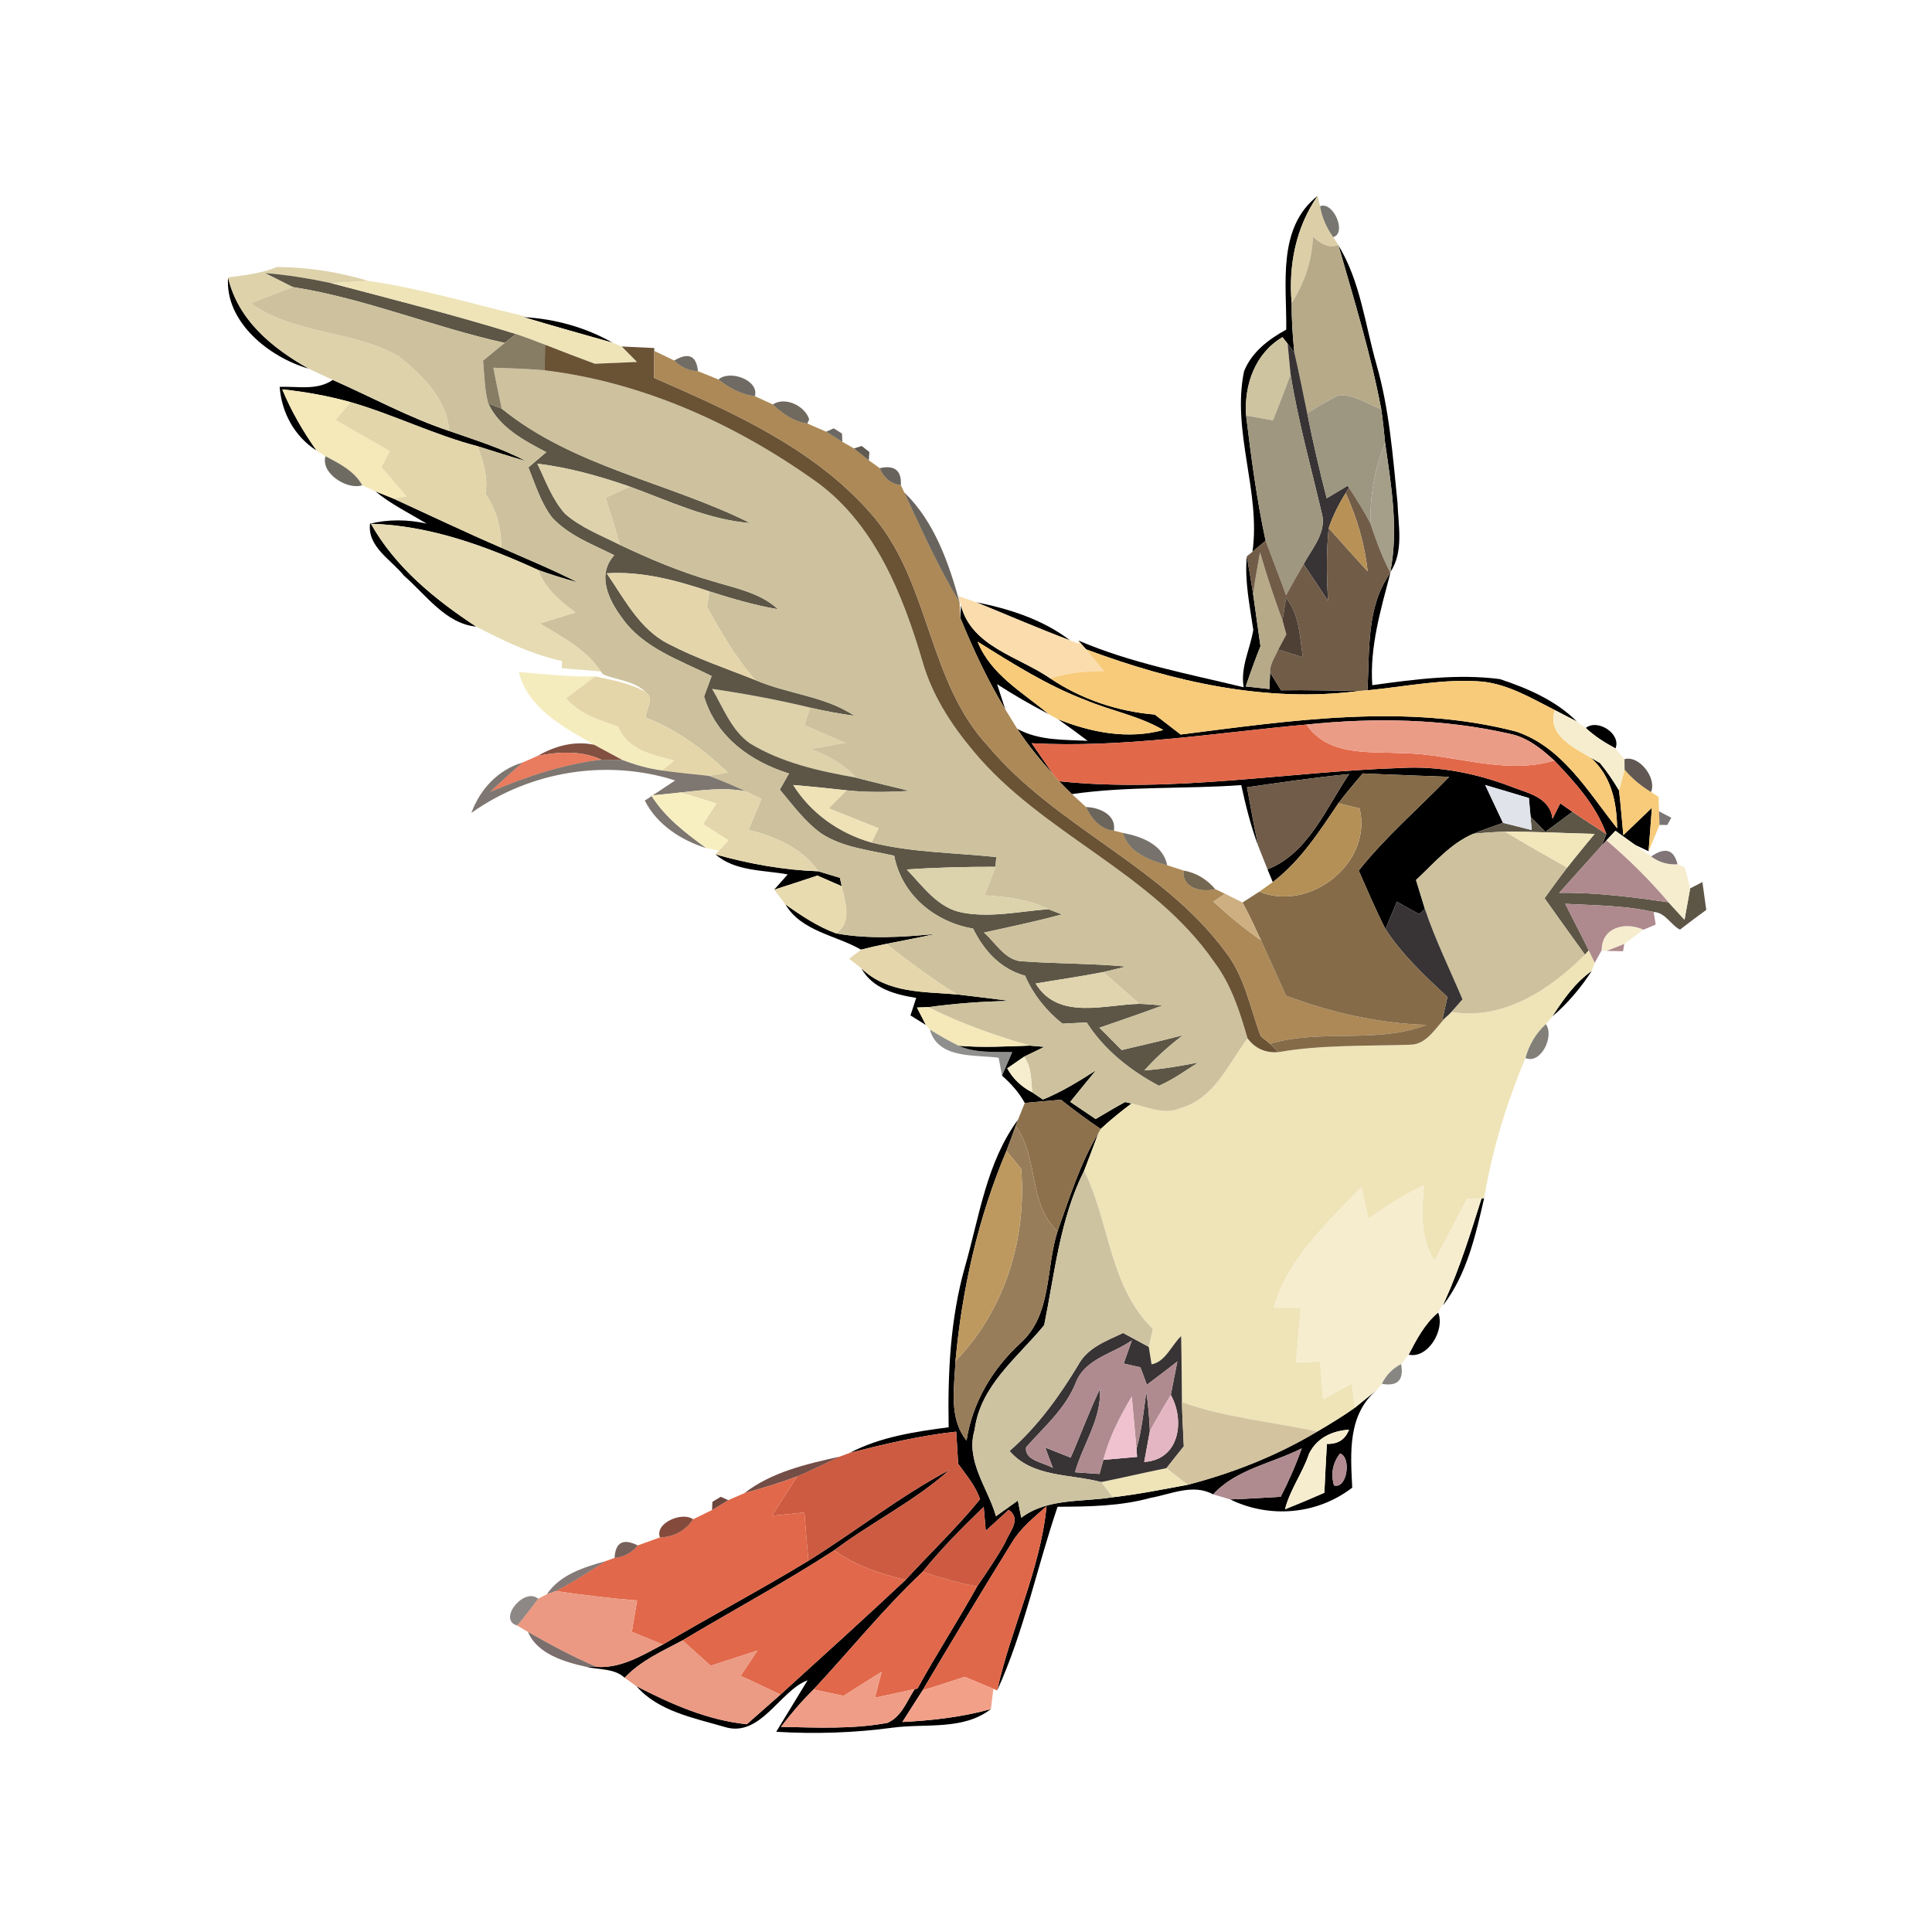 <?xml version="1.0" encoding="UTF-8" ?>
<!DOCTYPE svg PUBLIC "-//W3C//DTD SVG 1.1//EN" "http://www.w3.org/Graphics/SVG/1.1/DTD/svg11.dtd">
<svg width="215pt" height="215pt" viewBox="0 0 215 215" version="1.1" xmlns="http://www.w3.org/2000/svg">
<g id="#000000ff">
<path fill="#000000" opacity="1.00" d=" M 143.14 36.68 C 143.20 31.63 142.09 25.35 146.64 21.79 C 144.20 25.30 143.38 29.51 143.74 33.72 C 143.73 35.56 143.85 37.39 144.04 39.22 L 143.29 38.25 L 142.72 37.52 C 139.66 39.33 138.44 42.83 138.67 46.25 C 139.24 50.91 139.85 55.58 140.84 60.17 C 140.47 60.48 139.74 61.10 139.38 61.40 C 140.32 54.73 137.06 48.06 138.44 41.33 C 139.28 39.19 141.18 37.75 143.14 36.68 Z" />
<path fill="#000000" opacity="1.00" d=" M 148.95 27.31 C 151.38 31.31 151.91 36.09 153.17 40.53 C 154.62 45.55 155.00 50.78 155.52 55.95 C 155.61 58.54 156.24 61.39 154.71 63.69 C 155.66 58.90 154.82 54.05 154.14 49.28 C 154.02 48.03 153.89 46.79 153.71 45.54 C 152.54 39.36 150.68 33.35 148.95 27.31 Z" />
<path fill="#000000" opacity="1.00" d=" M 34.37 41.03 C 29.98 39.78 25.02 35.84 25.38 30.87 C 26.48 35.63 30.31 38.75 34.37 41.03 Z" />
<path fill="#000000" opacity="1.00" d=" M 58.27 35.29 C 61.73 35.48 65.16 36.42 68.18 38.14 C 64.87 37.20 61.56 36.28 58.27 35.29 Z" />
<path fill="#000000" opacity="1.00" d=" M 37.03 42.28 C 41.35 44.18 45.50 46.47 49.99 47.96 C 52.87 48.97 55.80 49.87 58.51 51.30 C 56.71 50.80 54.94 50.21 53.16 49.66 C 48.32 48.40 43.82 46.14 39.01 44.75 C 36.53 44.06 33.98 43.60 31.41 43.33 C 32.41 45.74 33.72 48.01 35.23 50.14 C 32.77 48.58 31.34 45.92 31.12 43.05 C 33.11 42.97 35.27 43.49 37.03 42.28 Z" />
<path fill="#000000" opacity="1.00" d=" M 41.76 54.67 C 42.27 54.87 43.29 55.28 43.80 55.49 C 47.79 57.32 51.75 59.21 55.78 60.95 C 58.62 62.21 61.51 63.39 64.28 64.81 C 62.80 64.40 61.33 63.95 59.89 63.43 C 54.02 60.75 47.81 58.47 41.28 58.29 C 44.00 63.13 48.42 66.73 52.99 69.73 C 49.61 69.42 47.38 66.17 44.95 64.06 C 43.54 62.29 40.87 60.86 41.18 58.27 C 43.24 57.79 45.34 57.79 47.48 58.27 C 45.55 57.11 43.50 56.11 41.76 54.67 Z" />
<path fill="#000000" opacity="1.00" d=" M 139.47 70.09 C 139.08 67.38 138.49 64.67 138.75 61.91 C 138.99 63.30 139.23 64.69 139.45 66.08 C 139.71 68.02 140.00 69.96 140.27 71.91 C 139.68 73.39 139.14 74.89 138.63 76.39 C 139.29 76.47 140.61 76.61 141.27 76.68 L 141.34 74.84 C 141.64 75.34 142.25 76.33 142.56 76.82 C 145.47 76.77 148.38 76.86 151.29 76.89 C 140.91 78.24 130.54 75.87 120.86 72.26 L 120.00 71.28 C 125.89 73.80 132.20 74.98 138.40 76.48 C 138.02 74.23 139.13 72.23 139.47 70.09 Z" />
<path fill="#000000" opacity="1.00" d=" M 152.17 76.82 C 152.44 72.41 152.01 67.53 154.73 63.75 C 153.66 67.84 152.42 71.96 152.71 76.25 C 157.39 75.60 162.18 74.96 166.90 75.57 C 170.00 76.59 173.15 77.96 175.49 80.30 C 174.87 79.98 173.64 79.34 173.02 79.02 C 170.48 77.73 167.94 76.20 165.05 75.86 C 160.73 75.48 156.45 76.41 152.17 76.82 Z" />
<path fill="#000000" opacity="1.00" d=" M 108.63 67.02 C 112.32 67.75 116.06 68.95 119.08 71.26 C 115.56 69.94 112.11 68.44 108.63 67.02 Z" />
<path fill="#000000" opacity="1.00" d=" M 106.94 67.37 C 108.13 71.98 113.40 73.08 116.87 75.49 C 120.34 77.82 124.35 79.17 128.51 79.52 C 129.47 80.27 130.43 81.00 131.39 81.74 C 143.74 80.18 156.46 78.23 168.72 81.41 C 173.88 83.13 176.76 88.16 179.96 92.18 C 179.92 89.22 179.29 86.29 176.99 84.30 C 177.26 84.45 177.79 84.77 178.06 84.92 C 178.85 85.87 179.54 86.90 180.17 87.96 C 180.37 89.61 180.49 91.28 180.65 92.94 C 181.71 91.92 182.77 90.91 183.83 89.89 C 183.74 91.10 183.55 93.52 183.46 94.73 C 183.08 94.55 182.31 94.18 181.92 94.00 C 181.38 93.61 180.31 92.84 179.77 92.45 C 179.52 92.72 179.02 93.25 178.77 93.52 L 178.27 94.07 C 178.39 93.75 178.64 93.13 178.76 92.81 C 177.60 89.61 175.28 87.06 172.97 84.64 C 171.53 83.32 169.94 82.03 167.97 81.65 C 160.57 79.97 152.91 79.85 145.39 80.63 C 135.21 81.55 125.06 83.26 114.81 82.71 C 115.61 83.87 116.42 85.04 117.22 86.20 C 115.78 84.59 114.39 82.92 113.20 81.10 C 115.59 82.43 118.39 82.31 121.04 82.44 C 119.96 81.62 118.86 80.82 117.74 80.04 C 121.45 81.52 125.51 82.31 129.46 81.24 C 126.77 79.66 123.66 79.11 120.81 77.91 C 116.53 76.29 112.66 73.82 108.79 71.41 C 110.26 75.09 113.81 77.04 116.69 79.46 C 114.73 78.44 112.82 77.34 110.96 76.14 C 111.19 76.84 111.64 78.24 111.87 78.94 C 109.91 75.70 108.30 72.26 106.87 68.76 L 106.94 67.37 Z" />
<path fill="#000000" opacity="1.00" d=" M 176.47 81.01 C 177.78 79.95 180.43 81.65 179.78 83.29 C 178.59 82.65 177.45 81.93 176.47 81.01 Z" />
<path fill="#000000" opacity="1.00" d=" M 117.87 86.94 C 130.58 88.27 143.28 85.87 155.97 85.46 C 160.09 85.23 164.19 86.04 168.04 87.49 C 169.92 88.25 172.47 88.65 172.77 91.12 C 172.98 90.69 173.41 89.83 173.63 89.40 C 173.97 89.63 174.65 90.10 174.99 90.34 C 173.98 91.08 172.98 91.82 171.98 92.57 C 171.56 92.15 170.74 91.31 170.33 90.90 C 170.28 90.38 170.19 89.33 170.14 88.81 C 168.52 88.33 166.90 87.83 165.28 87.36 C 165.94 88.76 166.60 90.17 167.26 91.57 C 166.15 91.96 165.03 92.35 163.94 92.79 C 161.39 93.89 159.57 96.08 157.58 97.93 C 157.82 98.73 158.32 100.34 158.57 101.15 L 157.93 101.72 C 157.09 101.28 156.27 100.81 155.45 100.34 C 155.02 101.36 154.60 102.37 154.18 103.39 C 153.10 101.26 152.16 99.06 151.20 96.88 C 154.22 93.09 157.91 89.92 161.27 86.45 C 158.06 86.32 154.85 86.22 151.65 86.07 C 150.72 87.16 149.80 88.25 148.94 89.39 C 146.81 92.55 144.72 95.81 141.64 98.16 C 141.49 97.80 141.20 97.10 141.05 96.74 C 145.59 94.98 147.57 89.92 150.14 86.14 C 146.34 86.51 142.56 87.07 138.77 87.61 C 139.17 89.79 139.56 91.97 140.02 94.14 C 139.20 91.94 138.63 89.66 138.13 87.37 C 131.85 87.82 125.53 87.47 119.29 88.37 C 118.81 87.90 118.33 87.42 117.87 86.94 Z" />
<path fill="#000000" opacity="1.00" d=" M 79.62 95.08 C 83.35 96.13 87.18 96.82 91.06 96.96 C 91.86 97.21 92.66 97.45 93.47 97.69 L 93.67 98.62 C 93.00 98.33 91.64 97.74 90.96 97.44 C 89.36 97.98 87.76 98.49 86.15 99.01 C 86.53 98.58 87.29 97.73 87.66 97.31 C 84.95 96.80 81.84 97.00 79.62 95.08 Z" />
<path fill="#000000" opacity="1.00" d=" M 87.40 100.64 C 89.17 101.90 90.99 103.12 93.05 103.87 C 96.70 104.54 100.42 104.28 104.09 103.94 C 102.28 104.34 100.45 104.67 98.63 105.04 C 97.68 105.23 96.75 105.44 95.82 105.68 C 93.00 104.06 89.18 103.65 87.40 100.64 Z" />
<path fill="#000000" opacity="1.00" d=" M 95.86 107.76 C 98.72 110.55 102.80 110.35 106.49 110.66 C 108.46 110.89 110.42 111.13 112.39 111.39 C 109.34 111.44 106.31 111.67 103.29 112.08 L 102.04 112.12 C 102.29 112.60 102.79 113.58 103.04 114.07 C 102.61 113.80 101.75 113.27 101.32 113.00 C 101.48 112.52 101.80 111.54 101.96 111.05 C 99.61 110.68 97.08 110.00 95.86 107.76 Z" />
<path fill="#000000" opacity="1.00" d=" M 172.75 113.11 C 173.97 111.22 175.28 109.36 177.14 108.04 C 175.92 109.92 174.47 111.66 172.75 113.11 Z" />
<path fill="#000000" opacity="1.00" d=" M 106.66 116.37 C 109.30 116.60 111.95 116.45 114.59 116.36 C 114.99 116.39 115.81 116.47 116.21 116.50 C 115.65 116.78 114.53 117.32 113.97 117.59 C 113.50 117.91 112.56 118.56 112.09 118.89 C 112.73 120.05 113.66 120.94 114.87 121.56 C 115.17 121.76 115.76 122.16 116.06 122.36 C 118.15 121.51 120.06 120.33 121.95 119.12 C 121.00 120.29 120.04 121.45 119.10 122.62 C 119.80 123.10 121.22 124.06 121.93 124.53 C 123.01 123.89 124.09 123.24 125.20 122.64 C 125.38 122.68 125.74 122.76 125.92 122.80 C 124.73 123.70 123.57 124.62 122.49 125.64 C 120.97 124.61 119.49 123.52 118.06 122.38 C 116.72 122.50 115.38 122.62 114.04 122.74 C 113.40 121.57 112.50 120.58 111.51 119.70 C 111.80 119.04 112.36 117.73 112.65 117.08 C 110.64 117.03 108.54 117.22 106.66 116.37 Z" />
<path fill="#000000" opacity="1.00" d=" M 107.38 140.99 C 108.98 135.43 109.77 129.37 113.29 124.60 L 113.03 125.30 C 112.70 126.23 112.35 127.15 112.00 128.07 C 108.86 135.49 107.06 143.45 106.33 151.46 C 106.21 154.42 105.55 157.80 107.56 160.31 C 108.21 156.09 110.40 152.40 113.49 149.53 C 117.09 146.36 116.35 141.22 117.68 137.03 C 119.02 133.31 120.18 129.48 122.24 126.08 C 121.71 127.48 121.20 128.89 120.65 130.28 C 117.94 135.67 117.38 141.67 116.20 147.47 C 113.26 151.07 109.10 154.15 108.46 159.12 C 107.43 162.58 109.92 165.56 110.84 168.73 C 111.45 168.30 112.66 167.42 113.27 166.99 C 113.36 167.47 113.55 168.42 113.65 168.90 C 116.58 166.69 120.40 167.18 123.83 166.62 C 126.63 166.30 129.41 165.74 132.18 165.23 C 137.21 163.92 142.11 161.99 146.58 159.31 C 148.01 158.47 149.43 157.61 150.78 156.65 C 151.41 156.14 152.65 155.13 153.28 154.62 C 149.95 157.40 150.29 161.64 150.48 165.55 C 146.59 168.56 141.28 169.00 136.90 166.86 C 138.77 166.81 140.65 166.66 142.52 166.57 C 143.42 164.82 144.21 163.03 144.86 161.18 C 141.57 162.85 137.58 163.49 135.00 166.30 C 132.77 165.07 130.33 166.28 128.04 166.69 C 124.67 167.62 121.15 167.66 117.69 167.68 C 115.38 174.47 113.95 181.58 110.97 188.12 C 112.48 181.20 115.77 174.74 116.46 167.63 C 115.07 168.85 113.59 170.04 112.62 171.64 C 109.24 177.10 105.93 182.60 102.66 188.12 C 101.92 189.29 101.16 190.45 100.42 191.63 C 103.74 191.46 107.06 191.09 110.27 190.19 C 107.19 192.59 102.99 191.77 99.36 192.26 C 95.06 192.84 90.72 192.98 86.38 192.72 C 87.26 191.29 89.00 188.43 89.87 186.99 C 86.75 188.14 84.62 193.48 80.57 192.16 C 77.18 191.17 73.24 190.43 70.83 187.65 C 74.69 189.64 78.74 191.43 83.11 191.88 C 84.36 190.78 85.61 189.68 86.85 188.58 C 91.51 184.35 96.18 180.13 100.76 175.83 C 103.52 172.83 106.48 170.00 109.06 166.85 C 108.58 165.35 107.52 164.16 106.63 162.90 C 106.55 161.70 106.48 160.51 106.41 159.32 C 102.41 159.75 98.49 160.69 94.59 161.67 C 97.99 159.89 101.82 159.33 105.57 158.83 C 105.46 152.83 105.74 146.79 107.38 140.99 M 145.68 161.77 C 144.96 163.91 143.56 165.76 143.00 167.96 C 144.47 167.37 145.93 166.76 147.38 166.12 C 147.46 164.31 147.56 162.49 147.66 160.68 C 148.89 160.72 149.71 160.19 150.12 159.10 C 148.24 159.23 146.54 160.02 145.68 161.77 M 149.12 161.75 C 148.31 162.81 148.08 163.99 148.45 165.30 C 149.91 165.75 150.42 162.17 149.12 161.75 M 102.67 174.92 C 98.34 179.00 94.59 183.66 90.54 188.01 C 89.22 189.30 88.03 190.70 86.91 192.17 C 90.85 192.25 94.84 192.45 98.74 191.73 C 100.33 191.06 100.91 189.31 101.79 187.97 L 102.10 187.91 C 104.21 184.06 106.60 180.39 108.73 176.56 C 109.82 174.95 110.93 173.35 111.87 171.65 C 112.28 170.51 113.75 169.06 112.25 168.02 C 111.61 168.60 110.34 169.77 109.70 170.35 C 109.64 169.68 109.53 168.36 109.47 167.69 C 107.09 169.98 104.75 172.34 102.67 174.92 Z" />
<path fill="#000000" opacity="1.00" d=" M 164.87 133.36 L 165.16 133.35 C 164.20 137.49 163.24 141.82 160.59 145.26 L 160.80 144.75 C 162.46 141.07 163.66 137.21 164.87 133.36 Z" />
<path fill="#000000" opacity="1.00" d=" M 156.76 150.75 C 157.64 149.05 158.55 147.31 160.04 146.06 C 160.84 147.97 158.91 151.24 156.76 150.75 Z" />
<path fill="#000000" opacity="1.00" d=" M 89.96 173.69 C 95.24 170.39 100.16 166.50 105.67 163.57 C 101.77 167.07 97.01 169.38 92.84 172.52 C 87.34 176.09 81.57 179.19 75.95 182.55 C 73.69 183.76 71.29 184.81 69.51 186.71 C 68.36 185.63 66.65 185.84 65.24 185.49 L 66.37 185.50 C 69.08 185.69 71.46 184.22 73.76 183.01 C 79.12 179.85 84.63 176.92 89.96 173.69 Z" />
</g>
<g id="#dccfa7ff">
<path fill="#dccfa7" opacity="1.00" d=" M 146.64 21.79 L 146.90 22.95 C 147.12 24.21 147.62 25.36 148.37 26.39 L 148.94 27.27 C 147.78 27.68 146.91 27.06 146.11 26.34 C 146.00 28.99 145.17 31.49 143.74 33.72 C 143.38 29.51 144.20 25.30 146.64 21.79 Z" />
</g>
<g id="#37332aac">
<path fill="#37332a" opacity="0.67" d=" M 146.90 22.95 C 148.36 22.35 149.92 25.93 148.37 26.39 C 147.62 25.36 147.12 24.21 146.90 22.95 Z" />
</g>
<g id="#b6aa89ff">
<path fill="#b6aa89" opacity="1.00" d=" M 146.11 26.34 C 146.91 27.06 147.78 27.68 148.94 27.27 L 148.95 27.31 C 150.68 33.35 152.54 39.36 153.71 45.54 C 152.18 44.99 150.72 43.90 149.03 43.99 C 147.78 44.54 146.63 45.29 145.47 45.98 C 145.00 43.72 144.56 41.46 144.04 39.22 C 143.85 37.39 143.73 35.56 143.74 33.72 C 145.17 31.49 146.00 28.99 146.11 26.34 Z" />
<path fill="#b6aa89" opacity="1.00" d=" M 139.45 66.08 C 139.67 64.53 139.95 63.00 140.22 61.46 C 140.96 64.02 141.79 66.54 142.72 69.04 C 142.83 69.43 143.04 70.21 143.15 70.60 C 142.93 71.02 142.48 71.87 142.25 72.29 C 141.89 73.11 141.30 73.90 141.34 74.84 L 141.27 76.68 C 140.61 76.61 139.29 76.47 138.63 76.39 C 139.14 74.89 139.68 73.39 140.27 71.91 C 140.00 69.96 139.71 68.02 139.45 66.08 Z" />
</g>
<g id="#ddd2aaff">
<path fill="#ddd2aa" opacity="1.00" d=" M 25.38 30.87 C 27.22 30.63 29.09 30.43 30.83 29.71 C 34.27 29.74 37.71 30.26 41.00 31.26 C 39.60 31.33 38.20 31.45 36.79 31.49 C 34.39 30.99 31.97 30.58 29.52 30.39 C 30.30 30.78 31.85 31.56 32.62 31.95 C 31.04 32.51 29.48 33.13 27.92 33.75 C 32.79 37.25 39.26 36.71 44.38 39.65 C 47.00 41.77 49.74 44.38 49.99 47.96 C 45.50 46.47 41.35 44.18 37.03 42.28 C 36.36 41.97 35.03 41.35 34.37 41.03 C 30.31 38.75 26.48 35.63 25.38 30.87 Z" />
<path fill="#ddd2aa" opacity="1.00" d=" M 79.24 76.66 C 82.91 77.20 86.56 77.87 90.17 78.75 C 90.01 79.24 89.69 80.21 89.52 80.70 C 91.04 81.35 92.55 82.01 94.06 82.67 C 92.79 82.90 91.52 83.13 90.25 83.35 C 92.15 84.06 93.91 85.07 95.31 86.55 C 91.21 85.82 87.02 84.91 83.43 82.71 C 81.37 81.24 80.48 78.75 79.24 76.66 Z" />
</g>
<g id="#5d5646ff">
<path fill="#5d5646" opacity="1.00" d=" M 29.52 30.39 C 31.97 30.58 34.39 30.99 36.79 31.49 C 43.69 33.32 50.61 35.05 57.42 37.17 C 57.11 37.42 56.48 37.91 56.17 38.16 C 48.24 36.41 40.67 33.22 32.62 31.95 C 31.85 31.56 30.30 30.78 29.52 30.39 Z" />
<path fill="#5d5646" opacity="1.00" d=" M 54.33 44.89 L 55.83 45.47 C 63.83 51.98 74.44 53.68 83.49 58.21 C 78.76 57.83 74.47 55.75 70.08 54.15 C 66.74 52.99 63.32 52.03 59.80 51.60 C 60.72 53.51 61.45 55.57 62.88 57.17 C 64.65 58.73 66.90 59.57 68.98 60.63 C 72.34 62.23 75.79 63.67 79.37 64.70 C 81.87 65.47 84.60 65.96 86.58 67.80 C 83.98 67.36 81.45 66.61 78.94 65.81 C 75.26 64.58 71.45 63.55 67.52 63.80 C 69.49 66.65 71.17 70.03 74.40 71.66 C 77.51 73.28 80.84 74.39 84.08 75.69 C 87.68 77.24 91.79 77.45 95.09 79.66 C 93.44 79.43 91.80 79.13 90.17 78.75 C 86.56 77.87 82.91 77.20 79.24 76.66 C 80.48 78.75 81.37 81.24 83.43 82.71 C 87.02 84.91 91.21 85.82 95.31 86.55 C 97.27 87.07 99.24 87.53 101.22 88.01 C 98.88 88.16 96.54 88.20 94.21 87.95 C 92.23 87.74 90.25 87.52 88.27 87.36 C 90.27 90.53 93.40 92.73 96.99 93.76 C 101.53 94.89 106.24 94.88 110.87 95.38 C 110.85 95.65 110.80 96.19 110.78 96.46 C 107.48 96.46 104.19 96.53 100.91 96.76 C 102.70 98.62 104.37 101.06 107.10 101.56 C 110.28 102.16 113.49 101.41 116.67 101.18 C 117.04 101.32 117.80 101.61 118.17 101.76 C 115.31 102.54 112.40 103.14 109.50 103.78 C 110.87 104.97 111.93 107.04 114.00 106.99 C 117.76 107.26 121.54 107.21 125.30 107.56 C 124.46 107.78 123.61 107.98 122.76 108.18 C 120.27 108.67 117.75 109.02 115.25 109.45 C 117.77 113.57 122.87 111.80 126.80 111.71 C 127.66 111.74 128.52 111.82 129.38 111.89 C 127.05 112.75 124.70 113.57 122.35 114.37 C 123.17 115.19 124.00 116.02 124.82 116.85 C 127.10 116.32 129.38 115.79 131.64 115.20 C 130.10 116.38 128.64 117.67 127.35 119.12 C 129.37 118.97 131.36 118.63 133.34 118.24 C 131.92 119.15 130.53 120.15 128.97 120.83 C 125.80 119.14 122.88 116.85 120.93 113.78 C 120.26 113.82 118.91 113.88 118.23 113.92 C 116.43 112.49 114.99 110.69 114.07 108.58 C 111.35 107.84 109.50 105.80 108.29 103.34 C 104.02 102.60 100.35 99.60 99.51 95.23 C 96.76 94.60 93.81 94.33 91.40 92.76 C 89.56 91.44 88.22 89.58 86.78 87.87 C 87.04 87.42 87.55 86.53 87.80 86.08 C 83.50 84.74 79.70 81.99 78.35 77.51 C 78.63 76.75 78.91 75.99 79.19 75.23 C 75.66 73.47 71.58 72.13 69.22 68.76 C 67.72 66.76 66.37 63.95 68.36 61.79 C 65.95 60.58 63.29 59.61 61.43 57.58 C 60.17 55.93 59.57 53.91 58.80 52.02 C 59.30 51.59 60.29 50.74 60.79 50.32 C 58.28 49.00 55.59 47.59 54.33 44.89 Z" />
<path fill="#5d5646" opacity="1.00" d=" M 167.26 91.57 C 168.32 91.84 169.38 92.11 170.45 92.37 L 170.33 90.90 C 170.74 91.31 171.56 92.15 171.98 92.57 C 172.98 91.82 173.98 91.08 174.99 90.34 C 176.23 91.18 177.49 92.01 178.76 92.81 C 178.64 93.13 178.39 93.75 178.27 94.07 C 176.69 95.84 175.09 97.59 173.52 99.36 C 177.60 99.30 181.65 99.83 185.68 100.41 C 186.27 101.06 186.86 101.71 187.46 102.35 C 187.62 101.48 187.93 99.73 188.09 98.86 C 188.43 98.68 189.11 98.34 189.45 98.16 C 189.60 99.19 189.74 100.23 189.88 101.26 C 188.89 101.97 187.92 102.71 186.96 103.45 C 185.98 102.99 185.32 101.53 184.03 101.49 C 180.80 100.75 177.47 100.76 174.19 100.58 C 175.05 102.32 175.96 104.03 176.81 105.77 L 176.38 106.24 C 174.87 104.15 173.37 102.06 171.88 99.96 C 172.71 98.81 173.54 97.66 174.40 96.55 C 175.40 95.28 176.43 94.04 177.45 92.80 C 174.13 92.72 170.80 92.54 167.48 92.55 C 166.29 92.59 165.11 92.67 163.94 92.79 C 165.03 92.35 166.15 91.96 167.26 91.57 Z" />
</g>
<g id="#eee4b8ff">
<path fill="#eee4b8" opacity="1.00" d=" M 36.79 31.49 C 38.20 31.45 39.60 31.33 41.00 31.26 C 46.90 32.11 52.62 33.84 58.41 35.20 L 58.27 35.29 C 61.56 36.28 64.87 37.20 68.18 38.14 C 68.43 38.25 68.94 38.45 69.19 38.56 L 70.89 40.28 C 69.32 40.34 67.75 40.41 66.19 40.48 C 64.34 39.79 62.49 39.09 60.65 38.36 C 59.58 37.95 58.51 37.54 57.42 37.17 C 50.61 35.05 43.69 33.32 36.79 31.49 Z" />
<path fill="#eee4b8" opacity="1.00" d=" M 176.38 106.24 L 176.81 105.77 C 176.98 106.12 177.30 106.80 177.47 107.14 C 177.39 107.36 177.22 107.81 177.14 108.04 C 175.28 109.36 173.97 111.22 172.75 113.11 C 172.57 113.32 172.21 113.75 172.03 113.97 C 170.92 114.99 170.15 116.30 169.76 117.75 C 167.64 122.76 166.06 127.99 165.16 133.35 L 164.87 133.36 C 164.48 133.37 163.69 133.39 163.29 133.40 C 162.02 135.67 160.91 138.03 159.63 140.30 C 157.99 137.77 158.21 134.77 158.46 131.91 C 156.29 132.96 154.22 134.20 152.29 135.66 C 152.03 134.48 151.76 133.30 151.50 132.12 C 147.71 136.10 143.30 140.05 141.77 145.52 C 142.77 145.52 143.76 145.53 144.76 145.54 C 144.57 147.56 144.40 149.59 144.24 151.62 C 145.13 151.58 146.02 151.54 146.91 151.51 C 147.02 152.91 147.13 154.31 147.24 155.71 C 148.31 155.12 149.38 154.53 150.45 153.94 C 150.56 154.84 150.67 155.74 150.78 156.65 C 149.43 157.61 148.01 158.47 146.58 159.31 C 141.56 158.21 136.40 157.77 131.53 156.04 C 131.50 153.59 131.50 151.14 131.44 148.69 C 130.36 149.71 129.70 151.55 128.15 151.83 C 128.08 151.34 127.92 150.37 127.84 149.88 C 127.95 149.38 128.18 148.38 128.29 147.89 C 123.43 143.14 123.51 136.06 120.65 130.28 C 121.20 128.89 121.71 127.48 122.24 126.08 C 122.30 125.97 122.43 125.75 122.49 125.64 C 123.57 124.62 124.73 123.70 125.92 122.80 C 127.69 123.18 129.56 124.11 131.36 123.32 C 135.12 122.28 136.69 118.41 138.83 115.55 C 139.69 116.69 140.83 117.20 142.27 117.08 C 147.12 116.25 152.04 116.42 156.93 116.26 C 158.92 116.25 159.87 114.09 161.20 112.94 L 161.52 112.61 C 167.28 113.58 172.49 110.12 176.38 106.24 Z" />
<path fill="#eee4b8" opacity="1.00" d=" M 122.54 164.93 C 124.97 164.44 127.38 163.87 129.81 163.38 C 130.40 163.84 131.59 164.77 132.18 165.23 C 129.41 165.74 126.63 166.30 123.83 166.62 L 122.54 164.93 Z" />
</g>
<g id="#cdc29dff">
<path fill="#cdc29d" opacity="1.00" d=" M 32.62 31.95 C 40.67 33.22 48.24 36.41 56.17 38.16 C 55.36 38.81 54.56 39.48 53.76 40.14 C 53.91 41.72 53.92 43.34 54.33 44.89 C 55.59 47.59 58.28 49.00 60.79 50.32 C 60.29 50.74 59.30 51.59 58.80 52.02 C 59.57 53.91 60.17 55.93 61.43 57.58 C 63.29 59.61 65.95 60.58 68.36 61.79 C 66.37 63.95 67.72 66.76 69.22 68.76 C 71.58 72.13 75.66 73.47 79.19 75.23 C 78.91 75.99 78.63 76.75 78.35 77.51 C 79.70 81.99 83.50 84.74 87.80 86.08 C 87.55 86.53 87.04 87.42 86.78 87.87 C 88.22 89.58 89.56 91.44 91.40 92.76 C 93.81 94.33 96.76 94.60 99.51 95.23 C 100.35 99.60 104.02 102.60 108.29 103.34 C 109.50 105.80 111.35 107.84 114.07 108.58 C 114.99 110.69 116.43 112.49 118.23 113.92 C 118.91 113.88 120.26 113.82 120.93 113.78 C 122.88 116.85 125.80 119.14 128.97 120.83 C 130.53 120.15 131.92 119.15 133.34 118.24 C 131.36 118.63 129.37 118.97 127.35 119.12 C 128.64 117.67 130.10 116.38 131.64 115.20 C 129.38 115.79 127.10 116.32 124.82 116.85 C 124.00 116.02 123.17 115.19 122.35 114.37 C 124.70 113.57 127.05 112.75 129.38 111.89 C 128.52 111.82 127.66 111.74 126.80 111.71 C 125.46 110.52 124.11 109.35 122.76 108.18 C 123.61 107.98 124.46 107.78 125.30 107.56 C 121.54 107.21 117.76 107.26 114.00 106.99 C 111.93 107.04 110.87 104.97 109.50 103.78 C 112.40 103.14 115.31 102.54 118.17 101.76 C 117.80 101.61 117.04 101.32 116.67 101.18 C 114.44 100.08 111.98 99.77 109.54 99.64 C 109.97 98.59 110.39 97.53 110.78 96.46 C 110.80 96.19 110.85 95.65 110.87 95.38 C 106.24 94.88 101.53 94.89 96.99 93.76 C 97.18 93.36 97.57 92.57 97.77 92.17 C 95.92 91.43 94.07 90.69 92.22 89.96 C 92.88 89.28 93.55 88.61 94.21 87.95 C 96.54 88.20 98.88 88.16 101.22 88.01 C 99.24 87.53 97.27 87.07 95.31 86.55 C 93.91 85.07 92.15 84.06 90.25 83.35 C 91.52 83.13 92.79 82.90 94.06 82.67 C 92.55 82.01 91.04 81.35 89.52 80.70 C 89.69 80.21 90.01 79.24 90.17 78.75 C 91.80 79.13 93.44 79.43 95.09 79.66 C 91.79 77.45 87.68 77.24 84.08 75.69 C 81.89 73.25 80.28 70.39 78.67 67.56 C 78.74 67.12 78.87 66.25 78.94 65.81 C 81.45 66.61 83.98 67.36 86.58 67.80 C 84.60 65.96 81.87 65.47 79.37 64.70 C 75.79 63.67 72.34 62.23 68.98 60.63 C 68.48 58.87 67.95 57.12 67.39 55.38 C 68.29 54.97 69.18 54.56 70.08 54.15 C 74.47 55.75 78.76 57.83 83.49 58.21 C 74.44 53.68 63.83 51.98 55.83 45.47 C 55.50 43.96 55.20 42.44 54.90 40.92 C 56.81 40.99 58.72 41.04 60.62 41.21 C 71.72 42.56 82.13 47.33 91.13 53.82 C 97.44 58.56 100.48 66.24 102.65 73.57 C 103.69 77.29 105.82 80.59 108.28 83.53 C 115.93 92.81 128.21 97.03 135.11 107.04 C 137.01 109.55 137.97 112.57 138.83 115.55 C 136.69 118.41 135.12 122.28 131.36 123.32 C 129.56 124.11 127.69 123.18 125.92 122.80 C 125.74 122.76 125.38 122.68 125.20 122.64 C 124.09 123.24 123.01 123.89 121.93 124.53 C 121.22 124.06 119.80 123.10 119.10 122.62 C 120.04 121.45 121.00 120.29 121.95 119.12 C 120.06 120.33 118.15 121.51 116.06 122.36 C 115.76 122.16 115.17 121.76 114.87 121.56 C 114.74 120.21 114.80 118.74 113.97 117.59 C 114.53 117.32 115.65 116.78 116.21 116.50 C 115.81 116.47 114.99 116.39 114.59 116.36 C 110.71 115.24 106.90 113.90 103.29 112.08 C 106.31 111.67 109.34 111.44 112.39 111.39 C 110.42 111.13 108.46 110.89 106.49 110.66 C 103.75 108.96 101.17 107.02 98.63 105.04 C 100.45 104.67 102.28 104.34 104.09 103.94 C 100.42 104.28 96.70 104.54 93.05 103.87 C 94.90 102.54 94.02 100.42 93.67 98.62 L 93.47 97.69 C 92.66 97.45 91.86 97.21 91.06 96.96 C 89.23 94.32 86.29 93.12 83.30 92.34 C 83.77 91.19 84.25 90.04 84.73 88.90 C 84.29 88.69 83.42 88.27 82.98 88.06 C 81.63 87.44 80.27 86.85 78.88 86.34 C 79.40 86.24 80.46 86.06 80.99 85.96 C 78.31 83.43 75.33 81.19 71.86 79.86 C 71.86 78.93 72.87 77.69 71.86 77.02 C 70.61 75.78 68.69 75.69 67.12 75.06 L 66.86 74.72 C 65.22 72.24 62.53 70.88 60.06 69.38 C 61.39 68.97 62.71 68.56 64.04 68.16 C 62.31 66.91 60.66 65.50 59.89 63.43 C 61.33 63.95 62.80 64.40 64.28 64.81 C 61.51 63.39 58.62 62.21 55.78 60.95 C 55.80 58.79 55.23 56.73 54.02 54.95 C 54.34 53.13 53.76 51.36 53.16 49.66 C 54.94 50.21 56.71 50.80 58.51 51.30 C 55.80 49.87 52.87 48.97 49.99 47.96 C 49.74 44.38 47.00 41.77 44.38 39.65 C 39.26 36.71 32.79 37.25 27.92 33.75 C 29.48 33.13 31.04 32.51 32.62 31.95 Z" />
<path fill="#cdc29d" opacity="1.00" d=" M 157.58 97.93 C 159.57 96.08 161.39 93.89 163.94 92.79 C 165.11 92.67 166.29 92.59 167.48 92.55 C 169.76 93.92 172.08 95.24 174.40 96.55 C 173.54 97.66 172.71 98.81 171.88 99.96 C 173.37 102.06 174.87 104.15 176.38 106.24 C 172.49 110.12 167.28 113.58 161.52 112.61 C 161.83 112.26 162.44 111.56 162.75 111.21 C 161.34 107.86 159.72 104.60 158.57 101.15 C 158.32 100.34 157.82 98.73 157.58 97.93 Z" />
</g>
<g id="#877d65ff">
<path fill="#877d65" opacity="1.00" d=" M 57.42 37.17 C 58.51 37.54 59.58 37.95 60.65 38.36 C 60.64 39.31 60.63 40.26 60.62 41.21 C 58.72 41.04 56.81 40.99 54.90 40.92 C 55.20 42.44 55.50 43.96 55.83 45.47 L 54.33 44.89 C 53.92 43.34 53.91 41.72 53.76 40.14 C 54.56 39.48 55.36 38.81 56.17 38.16 C 56.48 37.91 57.11 37.42 57.42 37.17 Z" />
</g>
<g id="#cec49fff">
<path fill="#cec49f" opacity="1.00" d=" M 138.67 46.25 C 138.44 42.83 139.66 39.33 142.72 37.52 L 143.29 38.25 C 143.37 39.10 143.53 40.82 143.62 41.67 C 143.00 43.39 142.33 45.08 141.66 46.78 C 140.66 46.60 139.66 46.43 138.67 46.25 Z" />
</g>
<g id="#6a5235ff">
<path fill="#6a5235" opacity="1.00" d=" M 60.62 41.21 C 60.63 40.26 60.64 39.31 60.65 38.36 C 62.49 39.09 64.34 39.79 66.19 40.48 C 67.75 40.41 69.32 40.34 70.89 40.28 L 69.19 38.56 C 70.10 38.60 71.91 38.68 72.81 38.73 L 72.81 39.05 C 72.81 39.80 72.79 41.30 72.79 42.05 C 81.68 45.94 91.03 50.08 97.39 57.70 C 103.52 65.18 103.32 75.90 109.95 83.02 C 117.50 92.03 129.26 96.33 136.31 105.84 C 138.50 108.59 139.10 112.11 140.30 115.32 C 140.56 115.53 141.08 115.95 141.34 116.16 L 142.27 117.08 C 140.83 117.20 139.69 116.69 138.83 115.55 C 137.97 112.57 137.01 109.55 135.11 107.04 C 128.21 97.03 115.93 92.81 108.28 83.53 C 105.82 80.59 103.69 77.29 102.65 73.57 C 100.48 66.24 97.44 58.56 91.13 53.82 C 82.13 47.33 71.72 42.56 60.62 41.21 Z" />
</g>
<g id="#383334ff">
<path fill="#383334" opacity="1.00" d=" M 143.29 38.25 L 144.04 39.22 C 144.56 41.46 145.00 43.72 145.47 45.98 C 146.10 49.16 146.83 52.31 147.64 55.45 C 148.23 55.10 149.39 54.40 149.98 54.05 L 150.11 54.26 L 149.75 54.87 C 148.98 56.10 148.33 57.40 147.86 58.77 C 147.59 61.46 147.64 64.17 147.78 66.86 C 146.89 65.49 145.98 64.14 145.07 62.78 C 146.03 61.00 147.71 59.20 147.07 57.02 C 145.87 51.91 144.46 46.86 143.62 41.67 C 143.53 40.82 143.37 39.10 143.29 38.25 Z" />
<path fill="#383334" opacity="1.00" d=" M 155.45 100.34 C 156.27 100.81 157.09 101.28 157.93 101.72 L 158.57 101.15 C 159.72 104.60 161.34 107.86 162.75 111.21 C 162.44 111.56 161.83 112.26 161.52 112.61 L 161.20 112.94 L 160.49 113.55 C 160.64 112.90 160.93 111.60 161.08 110.95 C 158.58 108.62 156.05 106.27 154.18 103.39 C 154.60 102.37 155.02 101.36 155.45 100.34 Z" />
<path fill="#383334" opacity="1.00" d=" M 119.99 151.90 C 121.01 149.97 123.13 149.22 124.98 148.34 C 125.93 148.86 126.88 149.37 127.84 149.88 C 127.92 150.37 128.08 151.34 128.15 151.83 C 129.70 151.55 130.36 149.71 131.44 148.69 C 131.50 151.14 131.50 153.59 131.53 156.04 C 131.57 157.67 131.66 159.31 131.74 160.95 C 131.10 161.75 130.45 162.56 129.81 163.38 C 127.38 163.87 124.97 164.44 122.54 164.93 C 119.09 164.01 114.88 164.43 112.35 161.47 C 115.46 158.75 117.87 155.41 119.99 151.90 M 119.73 153.84 C 118.58 156.75 116.21 158.77 114.19 161.05 C 113.97 162.57 116.24 162.76 117.17 163.37 C 116.96 162.80 116.54 161.66 116.32 161.09 C 117.27 161.46 118.21 161.83 119.15 162.21 C 120.26 159.68 121.20 157.07 122.40 154.59 C 122.61 157.87 120.49 160.76 119.63 163.84 C 120.31 163.89 121.68 163.98 122.36 164.03 C 122.47 163.64 122.69 162.85 122.79 162.46 C 123.73 162.38 125.60 162.22 126.54 162.13 L 126.47 161.24 C 127.06 159.17 127.28 157.02 127.56 154.89 C 127.79 156.33 127.89 157.79 127.96 159.26 C 127.80 160.12 127.49 161.83 127.33 162.69 C 131.28 162.46 131.88 158.06 130.29 155.23 C 130.47 154.30 130.83 152.44 131.02 151.51 C 129.89 152.39 128.77 153.25 127.63 154.10 C 127.45 153.62 127.09 152.64 126.91 152.16 C 126.45 152.05 125.52 151.85 125.05 151.74 C 125.28 151.10 125.74 149.80 125.96 149.16 C 123.86 150.65 120.76 151.19 119.73 153.84 Z" />
</g>
<g id="#ac8957ff">
<path fill="#ac8957" opacity="1.00" d=" M 72.81 39.05 C 73.37 39.32 74.47 39.85 75.03 40.12 C 75.76 40.87 76.64 41.27 77.67 41.31 C 78.25 41.54 79.39 42.00 79.96 42.23 C 81.14 43.17 82.49 43.89 84.01 44.09 C 84.51 44.32 85.50 44.78 86.00 45.01 C 87.07 46.04 88.33 46.91 89.84 47.13 C 90.37 47.36 91.42 47.82 91.94 48.04 C 92.39 48.33 93.29 48.89 93.74 49.17 C 94.06 49.35 94.71 49.71 95.03 49.90 C 95.44 50.23 96.27 50.89 96.68 51.22 C 96.98 51.44 97.60 51.88 97.90 52.10 C 98.36 53.20 99.14 53.83 100.25 53.99 C 100.35 54.19 100.54 54.60 100.63 54.80 C 102.56 58.93 104.40 63.11 106.78 67.00 C 106.81 67.59 106.84 68.18 106.87 68.76 C 108.30 72.26 109.91 75.70 111.87 78.94 C 112.20 79.48 112.87 80.56 113.20 81.10 C 114.39 82.92 115.78 84.59 117.22 86.20 C 117.39 86.39 117.71 86.75 117.87 86.94 C 118.33 87.42 118.81 87.90 119.29 88.37 C 119.68 88.73 120.47 89.45 120.86 89.81 C 121.45 91.08 122.46 92.31 123.96 92.44 C 124.21 92.50 124.70 92.63 124.95 92.69 C 125.60 94.88 127.90 95.71 129.89 96.29 C 130.34 96.44 131.26 96.73 131.72 96.88 C 131.48 98.83 133.76 99.35 135.23 98.94 C 135.51 99.07 136.05 99.33 136.32 99.46 C 136.00 99.68 135.35 100.12 135.03 100.34 C 136.71 101.88 138.46 103.34 140.33 104.64 C 141.27 106.68 142.19 108.74 143.11 110.80 C 148.14 112.69 153.37 113.88 158.75 114.05 C 153.20 116.21 147.03 114.46 141.34 116.16 C 141.08 115.95 140.56 115.53 140.30 115.32 C 139.10 112.11 138.50 108.59 136.31 105.84 C 129.26 96.33 117.50 92.03 109.95 83.02 C 103.32 75.90 103.52 65.18 97.39 57.70 C 91.03 50.08 81.68 45.94 72.79 42.05 C 72.79 41.30 72.81 39.80 72.81 39.05 Z" />
</g>
<g id="#2a2214a9">
<path fill="#2a2214" opacity="0.66" d=" M 75.03 40.12 C 76.62 39.18 77.50 39.57 77.67 41.31 C 76.64 41.27 75.76 40.87 75.03 40.12 Z" />
</g>
<g id="#231b11a7">
<path fill="#231b11" opacity="0.65" d=" M 79.96 42.23 C 81.21 41.12 84.50 42.30 84.01 44.09 C 82.49 43.89 81.14 43.17 79.96 42.23 Z" />
</g>
<g id="#9f977fff">
<path fill="#9f977f" opacity="1.00" d=" M 143.62 41.67 C 144.46 46.86 145.87 51.91 147.07 57.02 C 147.71 59.20 146.03 61.00 145.07 62.78 C 144.40 63.92 143.76 65.07 143.12 66.24 C 142.39 64.21 141.59 62.20 140.84 60.17 C 139.85 55.58 139.24 50.91 138.67 46.25 C 139.66 46.43 140.66 46.60 141.66 46.78 C 142.33 45.08 143.00 43.39 143.62 41.67 Z" />
</g>
<g id="#f5e8b9ff">
<path fill="#f5e8b9" opacity="1.00" d=" M 31.41 43.33 C 33.98 43.60 36.53 44.06 39.01 44.75 C 38.46 45.41 37.91 46.08 37.36 46.74 C 39.36 47.91 41.37 49.06 43.39 50.20 C 43.08 50.79 42.76 51.39 42.45 51.98 C 43.38 53.07 44.32 54.15 45.24 55.25 L 43.80 55.49 C 43.29 55.28 42.27 54.87 41.76 54.67 C 41.40 54.50 40.67 54.16 40.31 54.00 C 39.43 52.41 37.76 51.59 36.23 50.77 C 35.98 50.61 35.48 50.30 35.23 50.14 C 33.72 48.01 32.41 45.74 31.41 43.33 Z" />
<path fill="#f5e8b9" opacity="1.00" d=" M 102.04 112.12 L 103.29 112.08 C 106.90 113.90 110.71 115.24 114.59 116.36 C 111.95 116.45 109.30 116.60 106.66 116.37 C 105.57 115.82 104.51 115.23 103.48 114.58 C 103.37 114.46 103.15 114.20 103.04 114.07 C 102.79 113.58 102.29 112.60 102.04 112.12 Z" />
</g>
<g id="#9d9680ff">
<path fill="#9d9680" opacity="1.00" d=" M 145.47 45.98 C 146.63 45.29 147.78 44.54 149.03 43.99 C 150.72 43.90 152.18 44.99 153.71 45.54 C 153.89 46.79 154.02 48.03 154.14 49.28 C 152.98 52.12 152.47 55.16 152.49 58.21 C 151.78 56.85 150.94 55.55 150.11 54.26 L 149.98 54.05 C 149.39 54.40 148.23 55.10 147.64 55.45 C 146.83 52.31 146.10 49.16 145.47 45.98 Z" />
</g>
<g id="#e3d6aaff">
<path fill="#e3d6aa" opacity="1.00" d=" M 39.01 44.75 C 43.82 46.14 48.32 48.40 53.16 49.66 C 53.76 51.36 54.34 53.13 54.02 54.95 C 55.23 56.73 55.80 58.79 55.78 60.95 C 51.75 59.21 47.79 57.32 43.80 55.49 L 45.24 55.25 C 44.32 54.15 43.38 53.07 42.45 51.98 C 42.76 51.39 43.08 50.79 43.39 50.20 C 41.37 49.06 39.36 47.91 37.36 46.74 C 37.91 46.08 38.46 45.41 39.01 44.75 Z" />
</g>
<g id="#342a1ab3">
<path fill="#342a1a" opacity="0.70" d=" M 86.00 45.01 C 87.37 44.10 89.58 45.16 90.05 46.67 L 89.84 47.13 C 88.33 46.91 87.07 46.04 86.00 45.01 Z" />
</g>
<g id="#1a150ea2">
<path fill="#1a150e" opacity="0.64" d=" M 91.94 48.04 L 92.78 47.67 L 93.70 48.25 L 93.74 49.17 C 93.29 48.89 92.39 48.33 91.94 48.04 Z" />
</g>
<g id="#251d12b9">
<path fill="#251d12" opacity="0.73" d=" M 95.03 49.90 L 95.90 49.63 L 96.75 50.31 L 96.68 51.22 C 96.27 50.89 95.44 50.23 95.03 49.90 Z" />
</g>
<g id="#a59f8aff">
<path fill="#a59f8a" opacity="1.00" d=" M 152.49 58.21 C 152.47 55.16 152.98 52.12 154.14 49.28 C 154.82 54.05 155.66 58.90 154.71 63.69 C 153.78 61.95 153.12 60.08 152.49 58.21 Z" />
</g>
<g id="#494639ca">
<path fill="#494639" opacity="0.79" d=" M 36.23 50.77 C 37.76 51.59 39.43 52.41 40.31 54.00 C 38.64 54.57 35.63 52.64 36.23 50.77 Z" />
</g>
<g id="#ddd2abff">
<path fill="#ddd2ab" opacity="1.00" d=" M 59.80 51.60 C 63.32 52.03 66.74 52.99 70.08 54.15 C 69.18 54.56 68.29 54.97 67.39 55.38 C 67.95 57.12 68.48 58.87 68.98 60.63 C 66.90 59.57 64.65 58.73 62.88 57.17 C 61.45 55.57 60.72 53.51 59.80 51.60 Z" />
</g>
<g id="#231c12ae">
<path fill="#231c12" opacity="0.68" d=" M 97.90 52.10 C 99.56 51.73 100.34 52.36 100.25 53.99 C 99.14 53.83 98.36 53.20 97.90 52.10 Z" />
</g>
<g id="#241d12ae">
<path fill="#241d12" opacity="0.68" d=" M 100.63 54.80 C 103.96 58.00 105.59 62.64 106.78 67.00 C 104.40 63.11 102.56 58.93 100.63 54.80 Z" />
</g>
<g id="#715c48ff">
<path fill="#715c48" opacity="1.00" d=" M 150.11 54.26 C 150.94 55.55 151.78 56.85 152.49 58.21 C 153.12 60.08 153.78 61.95 154.71 63.69 L 154.73 63.75 C 152.01 67.53 152.44 72.41 152.17 76.82 L 151.29 76.89 C 148.38 76.86 145.47 76.77 142.56 76.82 C 142.25 76.33 141.64 75.34 141.34 74.84 C 141.30 73.90 141.89 73.11 142.25 72.29 C 142.94 72.50 144.31 72.93 144.99 73.14 C 144.63 70.88 144.63 68.40 143.12 66.53 C 143.02 67.16 142.82 68.41 142.72 69.04 C 141.79 66.54 140.96 64.02 140.22 61.46 C 139.95 63.00 139.67 64.53 139.45 66.08 C 139.23 64.69 138.99 63.30 138.75 61.91 L 139.38 61.40 C 139.74 61.10 140.47 60.48 140.84 60.17 C 141.59 62.20 142.39 64.21 143.12 66.24 C 143.76 65.07 144.40 63.92 145.07 62.78 C 145.98 64.14 146.89 65.49 147.78 66.86 C 147.64 64.17 147.59 61.46 147.86 58.77 C 149.30 60.38 150.73 62.00 152.20 63.58 C 151.87 60.56 151.02 57.63 149.75 54.87 L 150.11 54.26 Z" />
</g>
<g id="#b89156ff">
<path fill="#b89156" opacity="1.00" d=" M 147.86 58.77 C 148.33 57.40 148.98 56.10 149.75 54.87 C 151.02 57.63 151.87 60.56 152.20 63.58 C 150.73 62.00 149.30 60.38 147.86 58.77 Z" />
</g>
<g id="#e6dbb2ff">
<path fill="#e6dbb2" opacity="1.00" d=" M 41.28 58.29 C 47.81 58.47 54.02 60.75 59.89 63.43 C 60.66 65.50 62.31 66.91 64.04 68.16 C 62.71 68.56 61.39 68.97 60.06 69.38 C 62.53 70.88 65.22 72.24 66.86 74.72 C 65.41 74.60 63.96 74.48 62.51 74.36 L 62.55 73.56 C 59.16 72.83 56.05 71.31 52.99 69.73 C 48.42 66.73 44.00 63.13 41.28 58.29 Z" />
</g>
<g id="#e4d5aaff">
<path fill="#e4d5aa" opacity="1.00" d=" M 67.52 63.80 C 71.45 63.55 75.26 64.58 78.94 65.81 C 78.87 66.25 78.74 67.12 78.67 67.56 C 80.28 70.39 81.89 73.25 84.08 75.69 C 80.84 74.39 77.51 73.28 74.40 71.66 C 71.17 70.03 69.49 66.65 67.52 63.80 Z" />
</g>
<g id="#fadcadff">
<path fill="#fadcad" opacity="1.00" d=" M 106.63 66.32 C 107.13 66.50 108.13 66.84 108.63 67.02 C 112.11 68.44 115.56 69.94 119.08 71.26 C 119.32 71.35 119.81 71.54 120.05 71.64 L 120.00 71.28 L 120.86 72.26 C 121.53 73.06 122.19 73.87 122.86 74.68 C 120.83 74.68 118.81 74.86 116.87 75.49 C 113.40 73.08 108.13 71.98 106.94 67.37 L 106.63 66.32 Z" />
</g>
<g id="#4e4034ff">
<path fill="#4e4034" opacity="1.00" d=" M 143.12 66.53 C 144.63 68.40 144.63 70.88 144.99 73.14 C 144.31 72.93 142.94 72.50 142.25 72.29 C 142.48 71.87 142.93 71.02 143.15 70.60 C 143.04 70.21 142.83 69.43 142.72 69.04 C 142.82 68.41 143.02 67.16 143.12 66.53 Z" />
</g>
<g id="#f7cb7aff">
<path fill="#f7cb7a" opacity="1.00" d=" M 108.79 71.41 C 112.66 73.82 116.53 76.29 120.81 77.91 C 123.66 79.11 126.77 79.66 129.46 81.24 C 125.51 82.31 121.45 81.52 117.74 80.04 C 117.48 79.90 116.95 79.61 116.69 79.46 C 113.81 77.04 110.26 75.09 108.79 71.41 Z" />
<path fill="#f7cb7a" opacity="1.00" d=" M 120.86 72.26 C 130.54 75.87 140.91 78.24 151.29 76.89 L 152.17 76.82 C 156.45 76.41 160.73 75.48 165.05 75.86 C 167.94 76.20 170.48 77.73 173.02 79.02 C 172.15 81.78 175.06 83.16 176.99 84.30 C 179.29 86.29 179.92 89.22 179.96 92.18 C 176.76 88.16 173.88 83.13 168.72 81.41 C 156.46 78.23 143.74 80.18 131.39 81.74 C 130.43 81.00 129.47 80.27 128.51 79.52 C 124.35 79.17 120.34 77.82 116.87 75.49 C 118.81 74.86 120.83 74.68 122.86 74.68 C 122.19 73.87 121.53 73.06 120.86 72.26 Z" />
<path fill="#f7cb7a" opacity="1.00" d=" M 180.79 85.65 C 181.62 86.64 182.63 87.47 183.73 88.14 L 184.57 88.68 C 184.58 89.08 184.61 89.88 184.62 90.29 C 184.64 90.66 184.67 91.42 184.68 91.80 C 184.38 92.53 183.77 94.00 183.46 94.73 C 183.55 93.52 183.74 91.10 183.83 89.89 C 182.77 90.91 181.71 91.92 180.65 92.94 C 180.49 91.28 180.37 89.61 180.17 87.96 C 180.33 87.38 180.64 86.23 180.79 85.65 Z" />
</g>
<g id="#f5ecbeff">
<path fill="#f5ecbe" opacity="1.00" d=" M 57.73 74.77 C 60.56 75.04 63.38 75.33 66.22 75.27 C 65.15 76.08 64.08 76.89 63.01 77.70 C 64.48 79.47 66.70 80.14 68.80 80.87 C 69.84 83.48 72.61 83.99 75.04 84.63 C 74.70 84.91 74.00 85.46 73.66 85.74 C 72.14 85.54 70.67 85.11 69.25 84.57 C 68.21 84.00 67.17 83.44 66.12 82.88 C 62.77 80.96 58.72 78.84 57.73 74.77 Z" />
</g>
<g id="#e5d6aaff">
<path fill="#e5d6aa" opacity="1.00" d=" M 66.22 75.27 C 68.14 75.70 70.14 76.01 71.86 77.02 C 72.87 77.69 71.86 78.93 71.86 79.86 C 75.33 81.19 78.31 83.43 80.99 85.96 C 80.46 86.06 79.40 86.24 78.88 86.34 C 77.13 86.15 75.39 85.99 73.66 85.74 C 74.00 85.46 74.70 84.91 75.04 84.63 C 72.61 83.99 69.84 83.48 68.80 80.87 C 66.70 80.14 64.48 79.47 63.01 77.70 C 64.08 76.89 65.15 76.08 66.22 75.27 Z" />
</g>
<g id="#f6edcfff">
<path fill="#f6edcf" opacity="1.00" d=" M 176.99 84.30 C 175.06 83.16 172.15 81.78 173.02 79.02 C 173.64 79.34 174.87 79.98 175.49 80.30 C 175.73 80.48 176.22 80.83 176.47 81.01 C 177.45 81.93 178.59 82.65 179.78 83.29 C 180.03 83.58 180.53 84.18 180.78 84.48 C 180.78 84.77 180.79 85.36 180.79 85.65 C 180.64 86.23 180.33 87.38 180.17 87.96 C 179.54 86.90 178.85 85.87 178.06 84.92 C 177.79 84.77 177.26 84.45 176.99 84.30 Z" />
<path fill="#f6edcf" opacity="1.00" d=" M 178.77 93.52 C 179.02 93.25 179.52 92.72 179.77 92.45 C 180.31 92.84 181.38 93.61 181.92 94.00 C 182.38 94.32 183.29 94.98 183.75 95.31 C 184.60 95.95 185.58 96.24 186.68 96.18 L 187.51 96.52 C 187.65 97.11 187.94 98.27 188.09 98.86 C 187.93 99.73 187.62 101.48 187.46 102.35 C 186.86 101.71 186.27 101.06 185.68 100.41 C 183.57 97.92 181.25 95.63 178.77 93.52 Z" />
<path fill="#f6edcf" opacity="1.00" d=" M 178.24 105.75 C 178.23 103.15 180.91 102.55 182.90 103.46 C 182.36 103.86 181.29 104.65 180.75 105.05 C 180.26 105.24 179.28 105.63 178.79 105.82 L 178.24 105.75 Z" />
<path fill="#f6edcf" opacity="1.00" d=" M 112.09 118.89 C 112.56 118.56 113.50 117.91 113.97 117.59 C 114.80 118.74 114.74 120.21 114.87 121.56 C 113.66 120.94 112.73 120.05 112.09 118.89 Z" />
<path fill="#f6edcf" opacity="1.00" d=" M 141.77 145.52 C 143.30 140.05 147.71 136.10 151.50 132.12 C 151.76 133.30 152.03 134.48 152.29 135.66 C 154.22 134.20 156.29 132.96 158.46 131.91 C 158.21 134.77 157.99 137.77 159.63 140.30 C 160.91 138.03 162.02 135.67 163.29 133.40 C 163.69 133.39 164.48 133.37 164.87 133.36 C 163.66 137.21 162.46 141.07 160.80 144.75 C 160.61 145.08 160.23 145.73 160.04 146.06 C 158.55 147.31 157.64 149.05 156.76 150.75 C 156.55 151.01 156.13 151.53 155.92 151.80 C 154.96 152.30 154.25 153.03 153.78 154.00 C 153.66 154.15 153.40 154.46 153.28 154.62 C 152.65 155.13 151.41 156.14 150.78 156.65 C 150.67 155.74 150.56 154.84 150.45 153.94 C 149.38 154.53 148.31 155.12 147.24 155.71 C 147.13 154.31 147.02 152.91 146.91 151.51 C 146.02 151.54 145.13 151.58 144.24 151.62 C 144.40 149.59 144.57 147.56 144.76 145.54 C 143.76 145.53 142.77 145.52 141.77 145.52 Z" />
<path fill="#f6edcf" opacity="1.00" d=" M 145.68 161.77 C 146.54 160.02 148.24 159.23 150.12 159.10 C 149.71 160.19 148.89 160.72 147.66 160.68 C 147.56 162.49 147.46 164.31 147.38 166.12 C 145.93 166.76 144.47 167.37 143.00 167.96 C 143.56 165.76 144.96 163.91 145.68 161.77 Z" />
</g>
<g id="#e2684aff">
<path fill="#e2684a" opacity="1.00" d=" M 114.81 82.71 C 125.06 83.26 135.21 81.55 145.39 80.63 C 147.80 84.17 152.27 83.62 156.00 83.82 C 161.68 83.86 167.31 86.31 172.97 84.64 C 175.28 87.06 177.60 89.61 178.76 92.81 C 177.49 92.01 176.23 91.18 174.99 90.34 C 174.65 90.10 173.97 89.63 173.63 89.40 C 173.41 89.83 172.98 90.69 172.77 91.12 C 172.47 88.65 169.92 88.25 168.04 87.49 C 164.19 86.04 160.09 85.23 155.97 85.46 C 143.28 85.87 130.58 88.27 117.87 86.94 C 117.71 86.75 117.39 86.39 117.22 86.20 C 116.42 85.04 115.61 83.87 114.81 82.71 Z" />
</g>
<g id="#eb9c86ff">
<path fill="#eb9c86" opacity="1.00" d=" M 145.39 80.63 C 152.91 79.85 160.57 79.97 167.97 81.65 C 169.94 82.03 171.53 83.32 172.97 84.64 C 167.31 86.31 161.68 83.86 156.00 83.82 C 152.27 83.62 147.80 84.17 145.39 80.63 Z" />
</g>
<g id="#774130eb">
<path fill="#774130" opacity="0.92" d=" M 59.85 84.11 C 61.75 83.01 63.93 82.42 66.12 82.88 C 67.17 83.44 68.21 84.00 69.25 84.57 C 68.48 84.57 67.71 84.56 66.94 84.54 C 64.68 83.52 62.22 83.64 59.85 84.11 Z" />
</g>
<g id="#e97b5eff">
<path fill="#e97b5e" opacity="1.00" d=" M 59.85 84.11 C 62.22 83.64 64.68 83.52 66.94 84.54 C 62.63 85.05 58.52 86.45 54.55 88.13 C 55.72 87.01 56.92 85.92 58.15 84.86 C 58.58 84.67 59.43 84.30 59.85 84.11 Z" />
</g>
<g id="#3b3027a8">
<path fill="#3b3027" opacity="0.66" d=" M 69.25 84.57 C 70.67 85.11 72.14 85.54 73.66 85.74 C 75.39 85.99 77.13 86.15 78.88 86.34 C 80.27 86.85 81.63 87.44 82.98 88.06 C 80.57 87.59 78.13 87.94 75.73 88.19 C 74.92 88.27 73.30 88.44 72.49 88.53 C 74.01 90.97 76.32 92.71 78.60 94.38 C 75.82 93.53 73.08 91.75 71.76 89.09 C 72.60 88.53 74.30 87.41 75.14 86.85 C 67.48 84.42 59.01 85.82 52.46 90.46 C 53.41 87.84 55.44 85.65 58.15 84.86 C 56.92 85.92 55.72 87.01 54.55 88.13 C 58.52 86.45 62.63 85.05 66.94 84.54 C 67.71 84.56 68.48 84.57 69.25 84.57 Z" />
</g>
<g id="#241811b8">
<path fill="#241811" opacity="0.72" d=" M 180.78 84.48 C 182.43 84.02 184.40 86.61 183.73 88.14 C 182.63 87.47 181.62 86.64 180.79 85.65 C 180.79 85.36 180.78 84.77 180.78 84.48 Z" />
</g>
<g id="#705c48ff">
<path fill="#705c48" opacity="1.00" d=" M 138.77 87.61 C 142.56 87.07 146.34 86.51 150.14 86.14 C 147.57 89.92 145.59 94.98 141.05 96.74 C 140.79 96.09 140.28 94.79 140.02 94.14 C 139.56 91.97 139.17 89.79 138.77 87.61 Z" />
</g>
<g id="#856b48ff">
<path fill="#856b48" opacity="1.00" d=" M 148.94 89.39 C 149.80 88.25 150.72 87.16 151.65 86.07 C 154.85 86.22 158.06 86.32 161.27 86.45 C 157.91 89.92 154.22 93.09 151.20 96.88 C 152.16 99.06 153.10 101.26 154.18 103.39 C 156.05 106.27 158.58 108.62 161.08 110.95 C 160.93 111.60 160.64 112.90 160.49 113.55 L 161.20 112.94 C 159.87 114.09 158.92 116.25 156.93 116.26 C 152.04 116.42 147.12 116.25 142.27 117.08 L 141.34 116.16 C 147.03 114.46 153.20 116.21 158.75 114.05 C 153.37 113.88 148.14 112.69 143.11 110.80 C 142.19 108.74 141.27 106.68 140.33 104.64 C 139.67 103.22 139.02 101.79 138.27 100.43 C 138.89 100.03 139.52 99.64 140.14 99.23 C 145.78 101.53 152.78 96.03 151.30 89.96 C 150.71 89.82 149.53 89.53 148.94 89.39 Z" />
</g>
<g id="#e3d6adff">
<path fill="#e3d6ad" opacity="1.00" d=" M 75.73 88.19 C 78.13 87.94 80.57 87.59 82.98 88.06 C 83.42 88.27 84.29 88.69 84.73 88.90 C 84.25 90.04 83.77 91.19 83.30 92.34 C 86.29 93.12 89.23 94.32 91.06 96.96 C 87.18 96.82 83.35 96.13 79.62 95.08 L 80.00 94.66 C 80.27 94.38 80.80 93.80 81.06 93.51 C 80.12 92.91 79.17 92.31 78.23 91.71 C 78.72 90.94 79.21 90.18 79.70 89.42 C 78.38 89.00 77.06 88.57 75.73 88.19 Z" />
</g>
<g id="#eee2b6ff">
<path fill="#eee2b6" opacity="1.00" d=" M 88.27 87.36 C 90.25 87.52 92.23 87.74 94.21 87.95 C 93.55 88.61 92.88 89.28 92.22 89.96 C 94.07 90.69 95.92 91.43 97.77 92.17 C 97.57 92.57 97.18 93.36 96.99 93.76 C 93.40 92.73 90.27 90.53 88.27 87.36 Z" />
</g>
<g id="#e0e3eaff">
<path fill="#e0e3ea" opacity="1.00" d=" M 165.28 87.36 C 166.90 87.83 168.52 88.33 170.14 88.81 C 170.19 89.33 170.28 90.38 170.33 90.90 L 170.45 92.37 C 169.38 92.11 168.32 91.84 167.26 91.57 C 166.60 90.17 165.94 88.76 165.28 87.36 Z" />
</g>
<g id="#f8efc0ff">
<path fill="#f8efc0" opacity="1.00" d=" M 72.49 88.53 C 73.30 88.44 74.92 88.27 75.73 88.19 C 77.06 88.57 78.38 89.00 79.70 89.42 C 79.21 90.18 78.72 90.94 78.23 91.71 C 79.17 92.31 80.12 92.91 81.06 93.51 C 80.80 93.80 80.27 94.38 80.00 94.66 C 79.65 94.59 78.95 94.45 78.60 94.38 C 76.32 92.71 74.01 90.97 72.49 88.53 Z" />
</g>
<g id="#292013b0">
<path fill="#292013" opacity="0.69" d=" M 120.86 89.81 C 122.32 89.85 124.25 90.65 123.96 92.44 C 122.46 92.31 121.45 91.08 120.86 89.81 Z" />
</g>
<g id="#b49057ff">
<path fill="#b49057" opacity="1.00" d=" M 148.94 89.39 C 149.53 89.53 150.71 89.82 151.30 89.96 C 152.78 96.03 145.78 101.53 140.14 99.23 C 140.52 98.96 141.27 98.43 141.64 98.16 C 144.72 95.81 146.81 92.55 148.94 89.39 Z" />
</g>
<g id="#120b098e">
<path fill="#120b09" opacity="0.56" d=" M 184.62 90.29 C 184.96 90.47 185.65 90.82 185.99 91.00 L 185.54 91.81 L 184.68 91.80 C 184.67 91.42 184.64 90.66 184.62 90.29 Z" />
</g>
<g id="#241c119d">
<path fill="#241c11" opacity="0.62" d=" M 124.95 92.69 C 127.01 93.08 129.43 93.96 129.89 96.29 C 127.90 95.71 125.60 94.88 124.95 92.69 Z" />
</g>
<g id="#f1e7bbff">
<path fill="#f1e7bb" opacity="1.00" d=" M 167.48 92.55 C 170.80 92.54 174.13 92.72 177.45 92.80 C 176.43 94.04 175.40 95.28 174.40 96.55 C 172.08 95.24 169.76 93.92 167.48 92.55 Z" />
</g>
<g id="#ae8a8eff">
<path fill="#ae8a8e" opacity="1.00" d=" M 178.27 94.07 L 178.77 93.52 C 181.25 95.63 183.57 97.92 185.68 100.41 C 181.65 99.83 177.60 99.30 173.52 99.36 C 175.09 97.59 176.69 95.84 178.27 94.07 Z" />
</g>
<g id="#6a5c60d6">
<path fill="#6a5c60" opacity="0.84" d=" M 183.75 95.31 C 185.30 94.24 186.28 94.53 186.68 96.18 C 185.58 96.24 184.60 95.95 183.75 95.31 Z" />
</g>
<g id="#dcd2abff">
<path fill="#dcd2ab" opacity="1.00" d=" M 100.91 96.76 C 104.19 96.53 107.48 96.46 110.78 96.46 C 110.39 97.53 109.97 98.59 109.54 99.64 C 111.98 99.77 114.44 100.08 116.67 101.18 C 113.49 101.41 110.28 102.16 107.10 101.56 C 104.37 101.06 102.70 98.62 100.91 96.76 Z" />
</g>
<g id="#534227cd">
<path fill="#534227" opacity="0.80" d=" M 131.72 96.88 C 133.11 97.11 134.33 97.87 135.23 98.94 C 133.76 99.35 131.48 98.83 131.72 96.88 Z" />
</g>
<g id="#e9dbb0ff">
<path fill="#e9dbb0" opacity="1.00" d=" M 86.15 99.01 C 87.76 98.49 89.36 97.98 90.96 97.44 C 91.64 97.74 93.00 98.33 93.67 98.62 C 94.02 100.42 94.90 102.54 93.05 103.87 C 90.99 103.12 89.17 101.90 87.40 100.64 C 87.09 100.23 86.46 99.42 86.15 99.01 Z" />
</g>
<g id="#cdaf81ff">
<path fill="#cdaf81" opacity="1.00" d=" M 135.03 100.34 C 135.35 100.12 136.00 99.68 136.32 99.46 C 136.80 99.70 137.78 100.18 138.27 100.43 C 139.02 101.79 139.67 103.22 140.33 104.64 C 138.46 103.34 136.71 101.88 135.03 100.34 Z" />
</g>
<g id="#ae898dff">
<path fill="#ae898d" opacity="1.00" d=" M 174.19 100.58 C 177.47 100.76 180.80 100.75 184.03 101.49 L 184.25 102.89 C 183.91 103.03 183.24 103.32 182.90 103.46 C 180.91 102.55 178.23 103.15 178.24 105.75 L 177.47 107.14 C 177.30 106.80 176.98 106.12 176.81 105.77 C 175.96 104.03 175.05 102.32 174.19 100.58 Z" />
<path fill="#ae898d" opacity="1.00" d=" M 178.79 105.82 C 179.28 105.63 180.26 105.24 180.75 105.05 L 180.62 105.86 C 180.16 105.85 179.25 105.83 178.79 105.82 Z" />
</g>
<g id="#e5d6abff">
<path fill="#e5d6ab" opacity="1.00" d=" M 95.82 105.68 C 96.75 105.44 97.68 105.23 98.63 105.04 C 101.17 107.02 103.75 108.96 106.49 110.66 C 102.80 110.35 98.72 110.55 95.86 107.76 C 95.52 107.49 94.84 106.96 94.50 106.69 L 95.82 105.68 Z" />
</g>
<g id="#dfd4adff">
<path fill="#dfd4ad" opacity="1.00" d=" M 115.25 109.45 C 117.75 109.02 120.27 108.67 122.76 108.18 C 124.11 109.35 125.46 110.52 126.80 111.71 C 122.87 111.80 117.77 113.57 115.25 109.45 Z" />
</g>
<g id="#38352aa1">
<path fill="#38352a" opacity="0.63" d=" M 169.76 117.75 C 170.15 116.30 170.92 114.99 172.03 113.97 C 173.00 115.31 171.49 118.46 169.76 117.75 Z" />
</g>
<g id="#12110e78">
<path fill="#12110e" opacity="0.47" d=" M 103.48 114.58 C 104.51 115.23 105.57 115.82 106.66 116.37 C 108.54 117.22 110.64 117.03 112.65 117.08 C 112.36 117.73 111.80 119.04 111.51 119.70 C 111.42 119.20 111.23 118.21 111.13 117.71 C 108.49 117.35 104.40 117.88 103.48 114.58 Z" />
</g>
<g id="#8d714cff">
<path fill="#8d714c" opacity="1.00" d=" M 114.04 122.74 C 115.38 122.62 116.72 122.50 118.06 122.38 C 119.49 123.52 120.97 124.61 122.49 125.64 C 122.43 125.75 122.30 125.97 122.24 126.08 C 120.18 129.48 119.02 133.31 117.68 137.03 C 114.35 133.85 115.64 128.83 113.03 125.30 L 113.29 124.60 C 113.48 124.14 113.85 123.20 114.04 122.74 Z" />
</g>
<g id="#987d5aff">
<path fill="#987d5a" opacity="1.00" d=" M 113.03 125.30 C 115.64 128.83 114.35 133.85 117.68 137.03 C 116.35 141.22 117.09 146.36 113.49 149.53 C 110.40 152.40 108.21 156.09 107.56 160.31 C 105.55 157.80 106.21 154.42 106.33 151.46 C 111.82 145.82 114.27 137.84 113.64 130.08 C 113.23 129.58 112.41 128.57 112.00 128.07 C 112.35 127.15 112.70 126.23 113.03 125.30 Z" />
</g>
<g id="#be995fff">
<path fill="#be995f" opacity="1.00" d=" M 112.00 128.07 C 112.41 128.57 113.23 129.58 113.64 130.08 C 114.27 137.84 111.82 145.82 106.33 151.46 C 107.06 143.45 108.86 135.49 112.00 128.07 Z" />
</g>
<g id="#cdc3a1ff">
<path fill="#cdc3a1" opacity="1.00" d=" M 116.20 147.47 C 117.38 141.67 117.94 135.67 120.65 130.28 C 123.51 136.06 123.43 143.14 128.29 147.89 C 128.18 148.38 127.95 149.38 127.84 149.88 C 126.88 149.37 125.93 148.86 124.98 148.34 C 123.13 149.22 121.01 149.97 119.99 151.90 C 117.87 155.41 115.46 158.75 112.35 161.47 C 114.88 164.43 119.09 164.01 122.54 164.93 L 123.83 166.62 C 120.40 167.18 116.58 166.69 113.65 168.90 C 113.55 168.42 113.36 167.47 113.27 166.99 C 112.66 167.42 111.45 168.30 110.84 168.73 C 109.92 165.56 107.43 162.58 108.46 159.12 C 109.10 154.15 113.26 151.07 116.20 147.47 Z" />
</g>
<g id="#af8b8fff">
<path fill="#af8b8f" opacity="1.00" d=" M 119.73 153.84 C 120.76 151.19 123.86 150.65 125.96 149.16 C 125.74 149.80 125.28 151.10 125.05 151.74 C 125.52 151.85 126.45 152.05 126.91 152.16 C 127.09 152.64 127.45 153.62 127.63 154.10 C 128.77 153.25 129.89 152.39 131.02 151.51 C 130.83 152.44 130.47 154.30 130.29 155.23 C 129.51 156.57 128.70 157.89 127.96 159.26 C 127.89 157.79 127.79 156.33 127.56 154.89 C 127.28 157.02 127.06 159.17 126.47 161.24 C 126.30 159.30 126.13 157.35 125.95 155.42 C 124.63 157.63 123.44 159.95 122.79 162.46 C 122.69 162.85 122.47 163.64 122.36 164.03 C 121.68 163.98 120.31 163.89 119.63 163.84 C 120.49 160.76 122.61 157.87 122.40 154.59 C 121.20 157.07 120.26 159.68 119.15 162.21 C 118.21 161.83 117.27 161.46 116.32 161.09 C 116.54 161.66 116.96 162.80 117.17 163.37 C 116.24 162.76 113.97 162.57 114.19 161.05 C 116.21 158.77 118.58 156.75 119.73 153.84 Z" />
<path fill="#af8b8f" opacity="1.00" d=" M 135.00 166.30 C 137.58 163.49 141.57 162.85 144.86 161.18 C 144.21 163.03 143.42 164.82 142.52 166.57 C 140.65 166.66 138.77 166.81 136.90 166.86 C 136.42 166.72 135.48 166.44 135.00 166.30 Z" />
</g>
<g id="#22201989">
<path fill="#222019" opacity="0.54" d=" M 153.78 154.00 C 154.25 153.03 154.96 152.30 155.92 151.80 C 156.25 153.57 155.54 154.31 153.78 154.00 Z" />
</g>
<g id="#f0c2cfff">
<path fill="#f0c2cf" opacity="1.00" d=" M 122.79 162.46 C 123.44 159.95 124.63 157.63 125.95 155.42 C 126.13 157.35 126.30 159.30 126.47 161.24 L 126.54 162.13 C 125.60 162.22 123.73 162.38 122.79 162.46 Z" />
</g>
<g id="#e4b6c3ff">
<path fill="#e4b6c3" opacity="1.00" d=" M 127.96 159.26 C 128.70 157.89 129.51 156.57 130.29 155.23 C 131.88 158.06 131.28 162.46 127.33 162.69 C 127.49 161.83 127.80 160.12 127.96 159.26 Z" />
</g>
<g id="#d3c49fff">
<path fill="#d3c49f" opacity="1.00" d=" M 131.53 156.04 C 136.40 157.77 141.56 158.21 146.58 159.31 C 142.11 161.99 137.21 163.92 132.18 165.23 C 131.59 164.77 130.40 163.84 129.81 163.38 C 130.45 162.56 131.10 161.75 131.74 160.95 C 131.66 159.31 131.57 157.67 131.53 156.04 Z" />
</g>
<g id="#cd5b41ff">
<path fill="#cd5b41" opacity="1.00" d=" M 94.59 161.67 C 98.49 160.69 102.41 159.75 106.41 159.32 C 106.48 160.51 106.55 161.70 106.63 162.90 C 107.52 164.16 108.58 165.35 109.06 166.85 C 106.48 170.00 103.52 172.83 100.76 175.83 C 97.97 175.14 95.18 174.24 92.84 172.52 C 97.01 169.38 101.77 167.07 105.67 163.57 C 100.16 166.50 95.24 170.39 89.96 173.69 C 89.80 171.90 89.65 170.11 89.52 168.32 C 88.31 168.44 87.10 168.56 85.90 168.68 C 86.84 167.21 87.78 165.75 88.72 164.29 C 90.32 163.61 91.87 162.84 93.44 162.10 C 93.73 161.99 94.30 161.78 94.59 161.67 Z" />
</g>
<g id="#4f2218cb">
<path fill="#4f2218" opacity="0.80" d=" M 82.83 166.17 C 85.85 163.81 89.76 162.92 93.44 162.10 C 91.87 162.84 90.32 163.61 88.72 164.29 C 86.80 165.03 84.81 165.61 82.83 166.17 Z" />
</g>
<g id="#b28c91ff">
<path fill="#b28c91" opacity="1.00" d=" M 149.12 161.75 C 150.42 162.17 149.91 165.75 148.45 165.30 C 148.08 163.99 148.31 162.81 149.12 161.75 Z" />
</g>
<g id="#e1684aff">
<path fill="#e1684a" opacity="1.00" d=" M 82.83 166.17 C 84.81 165.61 86.80 165.03 88.72 164.29 C 87.78 165.75 86.84 167.21 85.90 168.68 C 87.10 168.56 88.31 168.44 89.52 168.32 C 89.65 170.11 89.80 171.90 89.96 173.69 C 84.63 176.92 79.12 179.85 73.76 183.01 C 72.61 182.53 71.46 182.06 70.31 181.60 C 70.50 180.43 70.70 179.27 70.90 178.11 C 67.87 177.87 64.86 177.50 61.86 177.06 C 63.77 176.07 65.58 174.89 67.39 173.73 C 67.64 173.64 68.14 173.46 68.39 173.37 C 69.44 173.26 70.30 172.80 70.97 171.98 C 71.59 171.76 72.83 171.31 73.44 171.09 C 74.94 171.06 76.32 170.34 77.13 169.07 C 77.65 168.81 78.71 168.30 79.24 168.04 C 79.69 167.76 80.59 167.21 81.04 166.94 C 81.49 166.75 82.38 166.37 82.83 166.17 Z" />
<path fill="#e1684a" opacity="1.00" d=" M 75.95 182.55 C 81.57 179.19 87.34 176.09 92.84 172.52 C 95.18 174.24 97.97 175.14 100.76 175.83 C 96.18 180.13 91.51 184.35 86.85 188.58 C 85.37 187.88 83.91 187.17 82.42 186.50 C 83.05 185.56 83.67 184.62 84.29 183.68 C 82.56 184.24 80.82 184.80 79.09 185.37 C 78.04 184.43 76.99 183.49 75.95 182.55 Z" />
<path fill="#e1684a" opacity="1.00" d=" M 102.67 174.92 C 104.65 175.59 106.68 176.14 108.73 176.56 C 106.60 180.39 104.21 184.06 102.10 187.91 L 101.79 187.97 C 100.31 188.29 98.84 188.61 97.37 188.93 C 97.62 187.97 97.86 187.01 98.11 186.05 C 96.69 186.93 95.28 187.82 93.87 188.72 C 92.76 188.48 91.65 188.24 90.54 188.01 C 94.59 183.66 98.34 179.00 102.67 174.92 Z" />
</g>
<g id="#52261bd8">
<path fill="#52261b" opacity="0.85" d=" M 79.28 167.13 L 80.20 166.57 L 81.04 166.94 C 80.59 167.21 79.69 167.76 79.24 168.04 L 79.28 167.13 Z" />
</g>
<g id="#753526e3">
<path fill="#753526" opacity="0.89" d=" M 73.44 171.09 C 72.83 169.49 75.92 168.18 77.13 169.07 C 76.32 170.34 74.94 171.06 73.44 171.09 Z" />
</g>
<g id="#cd5a41ff">
<path fill="#cd5a41" opacity="1.00" d=" M 102.67 174.92 C 104.75 172.34 107.09 169.98 109.47 167.69 C 109.53 168.36 109.64 169.68 109.70 170.35 C 110.34 169.77 111.61 168.60 112.25 168.02 C 113.75 169.06 112.28 170.51 111.87 171.65 C 110.93 173.35 109.82 174.95 108.73 176.56 C 106.68 176.14 104.65 175.59 102.67 174.92 Z" />
</g>
<g id="#e0684aff">
<path fill="#e0684a" opacity="1.00" d=" M 112.62 171.64 C 113.59 170.04 115.07 168.85 116.46 167.63 C 115.77 174.74 112.48 181.20 110.97 188.12 L 110.55 187.94 C 109.49 187.49 108.42 187.06 107.37 186.61 C 105.80 187.12 104.23 187.62 102.66 188.12 C 105.93 182.60 109.24 177.10 112.62 171.64 Z" />
</g>
<g id="#3e1c14b2">
<path fill="#3e1c14" opacity="0.70" d=" M 68.39 173.37 C 68.49 171.63 69.35 171.17 70.97 171.98 C 70.30 172.80 69.44 173.26 68.39 173.37 Z" />
</g>
<g id="#25110c8f">
<path fill="#25110c" opacity="0.56" d=" M 60.85 177.42 C 62.33 175.22 64.98 174.41 67.39 173.73 C 65.58 174.89 63.77 176.07 61.86 177.06 C 61.60 177.15 61.10 177.33 60.85 177.42 Z" />
</g>
<g id="#eb9982ff">
<path fill="#eb9982" opacity="1.00" d=" M 60.85 177.42 C 61.10 177.33 61.60 177.15 61.86 177.06 C 64.86 177.50 67.87 177.87 70.90 178.11 C 70.70 179.27 70.50 180.43 70.31 181.60 C 71.46 182.06 72.61 182.53 73.76 183.01 C 71.46 184.22 69.08 185.69 66.37 185.50 C 63.75 184.37 61.23 183.03 58.76 181.61 C 58.46 181.43 57.86 181.07 57.55 180.89 C 58.37 179.92 59.12 178.91 59.89 177.91 C 60.13 177.79 60.61 177.54 60.85 177.42 Z" />
</g>
<g id="#20141182">
<path fill="#201411" opacity="0.51" d=" M 57.55 180.89 C 55.34 180.26 58.30 176.58 59.89 177.91 C 59.12 178.91 58.37 179.92 57.55 180.89 Z" />
</g>
<g id="#2f1e19a2">
<path fill="#2f1e19" opacity="0.64" d=" M 58.76 181.61 C 61.23 183.03 63.75 184.37 66.37 185.50 L 65.24 185.49 C 62.85 184.96 59.77 184.06 58.76 181.61 Z" />
</g>
<g id="#eb9a83ff">
<path fill="#eb9a83" opacity="1.00" d=" M 69.51 186.71 C 71.29 184.81 73.69 183.76 75.95 182.55 C 76.99 183.49 78.04 184.43 79.09 185.37 C 80.82 184.80 82.56 184.24 84.29 183.68 C 83.67 184.62 83.05 185.56 82.42 186.50 C 83.91 187.17 85.37 187.88 86.85 188.58 C 85.61 189.68 84.36 190.78 83.11 191.88 C 78.74 191.43 74.69 189.64 70.83 187.65 C 70.50 187.42 69.84 186.95 69.51 186.71 Z" />
</g>
<g id="#ef9d86ff">
<path fill="#ef9d86" opacity="1.00" d=" M 93.87 188.72 C 95.28 187.82 96.69 186.93 98.11 186.05 C 97.86 187.01 97.62 187.97 97.37 188.93 C 98.84 188.61 100.31 188.29 101.79 187.97 C 100.91 189.31 100.33 191.06 98.74 191.73 C 94.84 192.45 90.85 192.25 86.91 192.17 C 88.03 190.70 89.22 189.30 90.54 188.01 C 91.65 188.24 92.76 188.48 93.87 188.72 Z" />
</g>
<g id="#f3a089ff">
<path fill="#f3a089" opacity="1.00" d=" M 102.66 188.12 C 104.23 187.62 105.80 187.12 107.37 186.61 C 108.42 187.06 109.49 187.49 110.55 187.94 C 110.48 188.50 110.34 189.63 110.27 190.19 C 107.06 191.09 103.74 191.46 100.42 191.63 C 101.16 190.45 101.92 189.29 102.66 188.12 Z" />
</g>
</svg>
